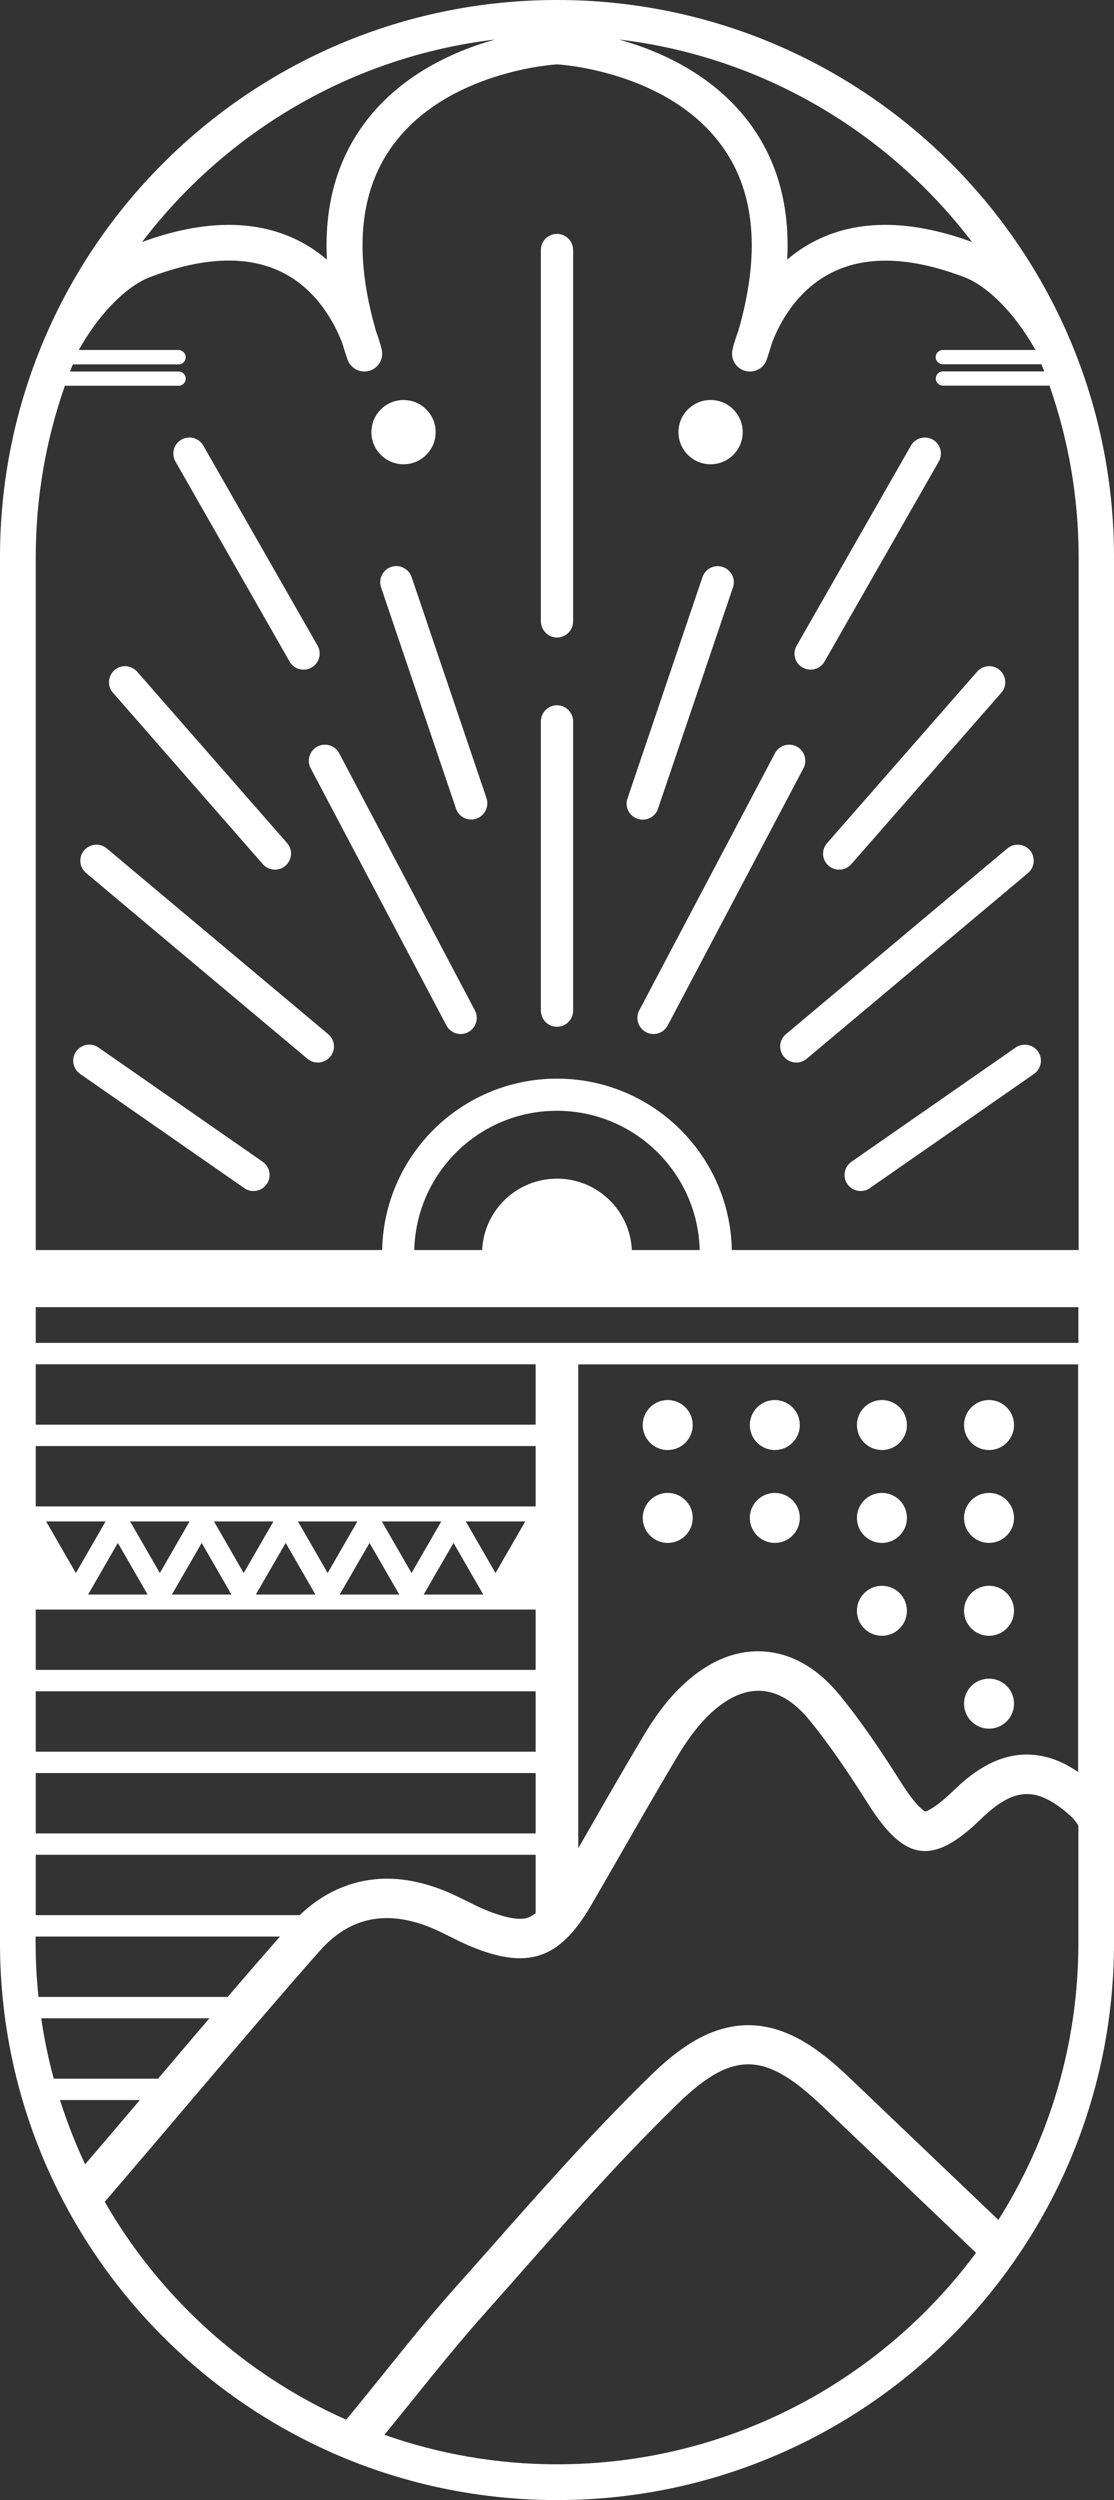 <?xml version="1.0" encoding="utf-8"?>
<!-- Generator: Adobe Illustrator 23.1.0, SVG Export Plug-In . SVG Version: 6.00 Build 0)  -->
<svg version="1.1" id="圖層_1" xmlns="http://www.w3.org/2000/svg" xmlns:xlink="http://www.w3.org/1999/xlink" x="0px" y="0px"
	 viewBox="0 0 89.14 200" style="enable-background:new 0 0 89.14 200;" xml:space="preserve">
<rect x="0" y="0" width="89.14" height="200" fill="#333333" stroke="none"/>
<style type="text/css">
	.st0{fill:#35CC29;}
	.st1{fill:none;stroke:#35CC29;stroke-width:4.5;stroke-linecap:round;stroke-miterlimit:10;}
	.st2{fill:none;stroke:#35CC29;stroke-width:5;stroke-linecap:round;stroke-linejoin:round;stroke-miterlimit:10;}
	.st3{fill:none;stroke:#35CC29;stroke-width:2;stroke-linecap:round;stroke-miterlimit:10;}
	.st4{fill:#FFFFFF;}
</style>
<g>
	<circle class="st4" cx="32.29" cy="34.57" r="2.57"/>
	<circle class="st4" cx="56.86" cy="34.57" r="2.57"/>
	<path class="st4" d="M44.57,51c0.71,0,1.29-0.58,1.29-1.29V20c0-0.71-0.58-1.29-1.29-1.29c-0.71,0-1.29,0.58-1.29,1.29v29.71
		C43.29,50.42,43.86,51,44.57,51z"/>
	<path class="st4" d="M44.57,82.14c0.71,0,1.29-0.58,1.29-1.29V57.71c0-0.71-0.58-1.29-1.29-1.29c-0.71,0-1.29,0.58-1.29,1.29v23.14
		C43.29,81.57,43.86,82.14,44.57,82.14z"/>
	<circle class="st4" cx="79.14" cy="114" r="2"/>
	<circle class="st4" cx="70.57" cy="114" r="2"/>
	<circle class="st4" cx="62" cy="114" r="2"/>
	<circle class="st4" cx="53.43" cy="114" r="2"/>
	<circle class="st4" cx="79.14" cy="121.43" r="2"/>
	<circle class="st4" cx="70.57" cy="121.43" r="2"/>
	<circle class="st4" cx="62" cy="121.43" r="2"/>
	<circle class="st4" cx="53.43" cy="121.43" r="2"/>
	<circle class="st4" cx="79.14" cy="128.86" r="2"/>
	<circle class="st4" cx="70.57" cy="128.86" r="2"/>
	<circle class="st4" cx="79.14" cy="136.29" r="2"/>
	<path class="st4" d="M31.3,45.35c-0.67,0.23-1.03,0.96-0.81,1.63l6,17.71c0.18,0.54,0.68,0.87,1.22,0.87
		c0.14,0,0.28-0.02,0.41-0.07c0.67-0.23,1.03-0.96,0.81-1.63l-6-17.71C32.7,45.49,31.97,45.13,31.3,45.35z"/>
	<path class="st4" d="M23.17,52.92c0.24,0.42,0.67,0.65,1.12,0.65c0.22,0,0.44-0.05,0.64-0.17c0.62-0.35,0.83-1.14,0.48-1.75
		l-9.14-16c-0.35-0.62-1.14-0.83-1.75-0.48c-0.62,0.35-0.83,1.14-0.48,1.75L23.17,52.92z"/>
	<path class="st4" d="M24.86,61.46l10.86,20.57c0.23,0.44,0.68,0.69,1.14,0.69c0.2,0,0.41-0.05,0.6-0.15
		c0.63-0.33,0.87-1.11,0.54-1.74L27.14,60.26c-0.33-0.63-1.11-0.87-1.74-0.54C24.77,60.05,24.53,60.83,24.86,61.46z"/>
	<path class="st4" d="M21.03,69.13c0.25,0.29,0.61,0.44,0.97,0.44c0.3,0,0.6-0.1,0.85-0.32c0.53-0.47,0.59-1.28,0.12-1.81l-12-13.71
		c-0.47-0.53-1.28-0.59-1.81-0.12c-0.53,0.47-0.59,1.28-0.12,1.81L21.03,69.13z"/>
	<path class="st4" d="M8.54,67.87C8,67.42,7.19,67.49,6.73,68.03c-0.46,0.54-0.39,1.35,0.16,1.81L24.6,84.7
		c0.24,0.2,0.53,0.3,0.83,0.3c0.37,0,0.73-0.16,0.99-0.46c0.46-0.54,0.39-1.35-0.16-1.81L8.54,67.87z"/>
	<path class="st4" d="M21.02,92.94L7.88,83.8c-0.58-0.41-1.38-0.26-1.79,0.32c-0.41,0.58-0.26,1.38,0.32,1.79l13.14,9.14
		c0.22,0.16,0.48,0.23,0.73,0.23c0.41,0,0.81-0.19,1.06-0.55C21.75,94.15,21.6,93.35,21.02,92.94z"/>
	<path class="st4" d="M51.02,65.5c0.14,0.05,0.28,0.07,0.41,0.07c0.54,0,1.04-0.34,1.22-0.87l6-17.71c0.23-0.67-0.13-1.4-0.81-1.63
		c-0.67-0.23-1.4,0.13-1.63,0.81l-6,17.71C49.98,64.55,50.34,65.28,51.02,65.5z"/>
	<path class="st4" d="M64.22,53.4c0.2,0.11,0.42,0.17,0.64,0.17c0.45,0,0.88-0.23,1.12-0.65l9.14-16c0.35-0.62,0.14-1.4-0.48-1.75
		c-0.62-0.35-1.4-0.14-1.75,0.48l-9.14,16C63.39,52.26,63.6,53.05,64.22,53.4z"/>
	<path class="st4" d="M51.69,82.57c0.19,0.1,0.4,0.15,0.6,0.15c0.46,0,0.91-0.25,1.14-0.69l10.86-20.57
		c0.33-0.63,0.09-1.41-0.54-1.74c-0.63-0.33-1.41-0.09-1.74,0.54L51.15,80.83C50.82,81.46,51.06,82.23,51.69,82.57z"/>
	<path class="st4" d="M66.3,69.25c0.24,0.21,0.55,0.32,0.85,0.32c0.36,0,0.71-0.15,0.97-0.44l12-13.71
		c0.47-0.53,0.41-1.35-0.12-1.81c-0.53-0.47-1.35-0.41-1.81,0.12l-12,13.71C65.71,67.97,65.76,68.79,66.3,69.25z"/>
	<path class="st4" d="M62.73,84.54c0.25,0.3,0.62,0.46,0.99,0.46c0.29,0,0.58-0.1,0.83-0.3l17.71-14.86
		c0.54-0.46,0.61-1.27,0.16-1.81c-0.46-0.54-1.27-0.61-1.81-0.16L62.89,82.73C62.34,83.19,62.27,84,62.73,84.54z"/>
	<path class="st4" d="M81.27,83.8l-13.14,9.14c-0.58,0.41-0.73,1.21-0.32,1.79c0.25,0.36,0.65,0.55,1.06,0.55
		c0.25,0,0.51-0.07,0.73-0.23l13.14-9.14c0.58-0.41,0.73-1.21,0.32-1.79C82.65,83.54,81.85,83.4,81.27,83.8z"/>
	<path class="st4" d="M44.57,0C19.96,0,0,19.96,0,44.57v110.86C0,180.04,19.96,200,44.57,200s44.57-19.96,44.57-44.57V44.57
		C89.14,19.96,69.19,0,44.57,0z M77.78,19.36c-5.03-1.84-9.34-1.83-12.8,0.04c-0.74,0.4-1.41,0.87-1.99,1.37
		c0.22-4.18-0.74-7.77-2.88-10.74c-2.88-3.99-7.22-5.93-10.59-6.87C61.01,4.52,71.09,10.58,77.78,19.36z M39.63,3.16
		c-3.37,0.94-7.71,2.88-10.59,6.87c-2.14,2.97-3.1,6.56-2.88,10.74c-0.59-0.5-1.25-0.97-1.99-1.37c-3.47-1.87-7.78-1.88-12.8-0.04
		C18.05,10.58,28.13,4.52,39.63,3.16z M2.86,44.57c0-4.8,0.83-9.42,2.33-13.71h9.1c0.32,0,0.57-0.26,0.57-0.57
		c0-0.32-0.26-0.57-0.57-0.57H5.6c0.07-0.19,0.15-0.38,0.23-0.57h8.46c0.32,0,0.57-0.26,0.57-0.57S14.6,28,14.29,28H6.3
		c0.01-0.03,0.03-0.05,0.04-0.08c0.01-0.02,0.03-0.04,0.05-0.07c1.9-3.33,4.12-5.11,5.56-5.66c4.4-1.69,8.05-1.79,10.85-0.29
		c2.69,1.44,4.03,4.08,4.6,5.58c0.12,0.42,0.26,0.83,0.4,1.26c0.24,0.72,1,1.13,1.73,0.93c0.73-0.2,1.18-0.94,1.02-1.68
		c-0.02-0.07-0.14-0.63-0.45-1.46c-1.8-6.17-1.37-11.15,1.27-14.82c4.37-6.07,13.13-6.56,13.21-6.56c0.08,0,8.84,0.49,13.21,6.56
		c2.65,3.67,3.07,8.65,1.27,14.82c-0.31,0.83-0.44,1.39-0.45,1.46c-0.16,0.74,0.29,1.48,1.02,1.68c0.13,0.03,0.25,0.05,0.38,0.05
		c0.6,0,1.16-0.38,1.35-0.98c0.15-0.45,0.29-0.89,0.42-1.33c0.57-1.5,1.9-4.06,4.56-5.49c2.8-1.51,6.46-1.42,10.87,0.27
		c1.44,0.55,3.66,2.33,5.56,5.66c0.01,0.02,0.03,0.04,0.05,0.07c0.01,0.03,0.03,0.05,0.04,0.08h-7.42c-0.32,0-0.57,0.26-0.57,0.57
		s0.26,0.57,0.57,0.57h7.89c0.08,0.19,0.15,0.38,0.23,0.57h-8.11c-0.32,0-0.57,0.26-0.57,0.57c0,0.32,0.26,0.57,0.57,0.57h8.53
		c1.5,4.3,2.33,8.91,2.33,13.71V100H58.56c-0.15-7.6-6.36-13.71-13.99-13.71S30.73,92.4,30.58,100H2.86V44.57z M55.99,100h-5.43
		c-0.15-3.18-2.77-5.71-5.99-5.71c-3.22,0-5.84,2.53-5.99,5.71h-5.43c0.15-6.18,5.2-11.14,11.41-11.14S55.83,93.82,55.99,100z
		 M86.29,104.57v2.86H2.86v-2.86H86.29z M12.65,166.29H4.3c-0.43-1.57-0.76-3.18-1-4.83h13.46
		C15.39,163.05,14.01,164.68,12.65,166.29z M18.22,159.75H3.08c-0.15-1.42-0.23-2.86-0.23-4.32v-0.51H22.4
		C21.08,156.43,19.67,158.05,18.22,159.75z M23.98,153.21H2.86v-4.83h40v4.67c-0.57,0.45-0.97,0.45-1.27,0.45
		c-0.7,0-1.66-0.26-2.86-0.76c-0.4-0.17-0.83-0.38-1.28-0.61c-0.49-0.24-0.99-0.49-1.54-0.73c-1.7-0.73-3.37-1.11-4.95-1.11
		C28.36,150.3,25.97,151.3,23.98,153.21z M8.45,121.71l-2.38,4.13l-2.38-4.13H8.45z M15.17,121.71l-2.38,4.13l-2.38-4.13H15.17z
		 M21.88,121.71l-2.38,4.13l-2.38-4.13H21.88z M28.6,121.71l-2.38,4.13l-2.38-4.13H28.6z M35.31,121.71l-2.38,4.13l-2.38-4.13H35.31
		z M42.03,121.71l-2.38,4.13l-2.38-4.13H42.03z M9.43,123.43l2.38,4.13H7.05L9.43,123.43z M16.14,123.43l2.38,4.13h-4.77
		L16.14,123.43z M22.86,123.43l2.38,4.13h-4.77L22.86,123.43z M29.57,123.43l2.38,4.13h-4.77L29.57,123.43z M36.29,123.43l2.38,4.13
		H33.9L36.29,123.43z M42.86,120.51h-40v-4.83h40V120.51z M42.86,128.76v4.83h-40v-4.83H42.86z M42.86,135.3v4.83h-40v-4.83H42.86z
		 M42.86,141.84v4.83h-40v-4.83H42.86z M42.86,113.97h-40v-4.83h40V113.97z M4.8,168h6.39c-1.53,1.81-3,3.53-4.38,5.14
		C6.03,171.48,5.36,169.76,4.8,168z M44.57,197.14c-4.84,0-9.49-0.84-13.81-2.36c2.69-3.29,5.24-6.58,8.01-9.69
		c5.07-5.7,10.04-11.53,15.51-16.84c4.5-4.37,7.09-4,11.57,0.28c4.09,3.91,8.19,7.81,12.25,11.69
		C70.49,190.48,58.29,197.14,44.57,197.14z M86.29,155.43c0,8.14-2.35,15.73-6.4,22.16l-3.04-2.9c-2.93-2.8-5.88-5.61-8.82-8.42
		c-2.2-2.11-4.9-4.26-8.15-4.26c-3.25,0-5.87,2.14-7.79,4c-4.55,4.43-8.8,9.24-12.91,13.89c-0.92,1.04-1.84,2.08-2.76,3.11
		c-2,2.25-3.91,4.62-5.75,6.91c-0.84,1.04-1.68,2.09-2.54,3.13l-0.43,0.52c-8.14-3.62-14.91-9.76-19.32-17.43
		c5.18-6.02,12.03-14.22,17.2-20.07c2.52-2.85,5.59-3.28,9.09-1.78c0.96,0.41,1.87,0.94,2.84,1.35c4.67,1.98,7.25,1.14,9.77-3.19
		c2.3-3.95,4.53-7.93,6.87-11.85c0.72-1.21,1.56-2.42,2.56-3.39c2.81-2.72,5.61-2.61,8.07,0.41c1.74,2.13,3.27,4.45,4.74,6.77
		c2.89,4.54,5.13,4.86,8.97,1.13c2.65-2.57,4.45-2.66,7.14-0.28c0.24,0.21,0.48,0.5,0.66,0.82V155.43z M82.16,140.36
		c-2.59,0-4.59,1.65-5.87,2.89c-1.45,1.4-2.11,1.63-2.25,1.67c-0.15-0.08-0.76-0.47-1.88-2.23c-1.47-2.32-3.09-4.78-4.96-7.07
		c-2.37-2.91-4.86-3.52-6.53-3.52c-2.15,0-4.22,0.95-6.17,2.83c-1.08,1.04-2.06,2.33-3.08,4.05c-1.45,2.44-2.89,4.94-4.27,7.35
		c-0.29,0.51-0.59,1.02-0.88,1.53v-38.71h40v32.61C85.18,141,83.79,140.36,82.16,140.36z"/>
</g>
</svg>
